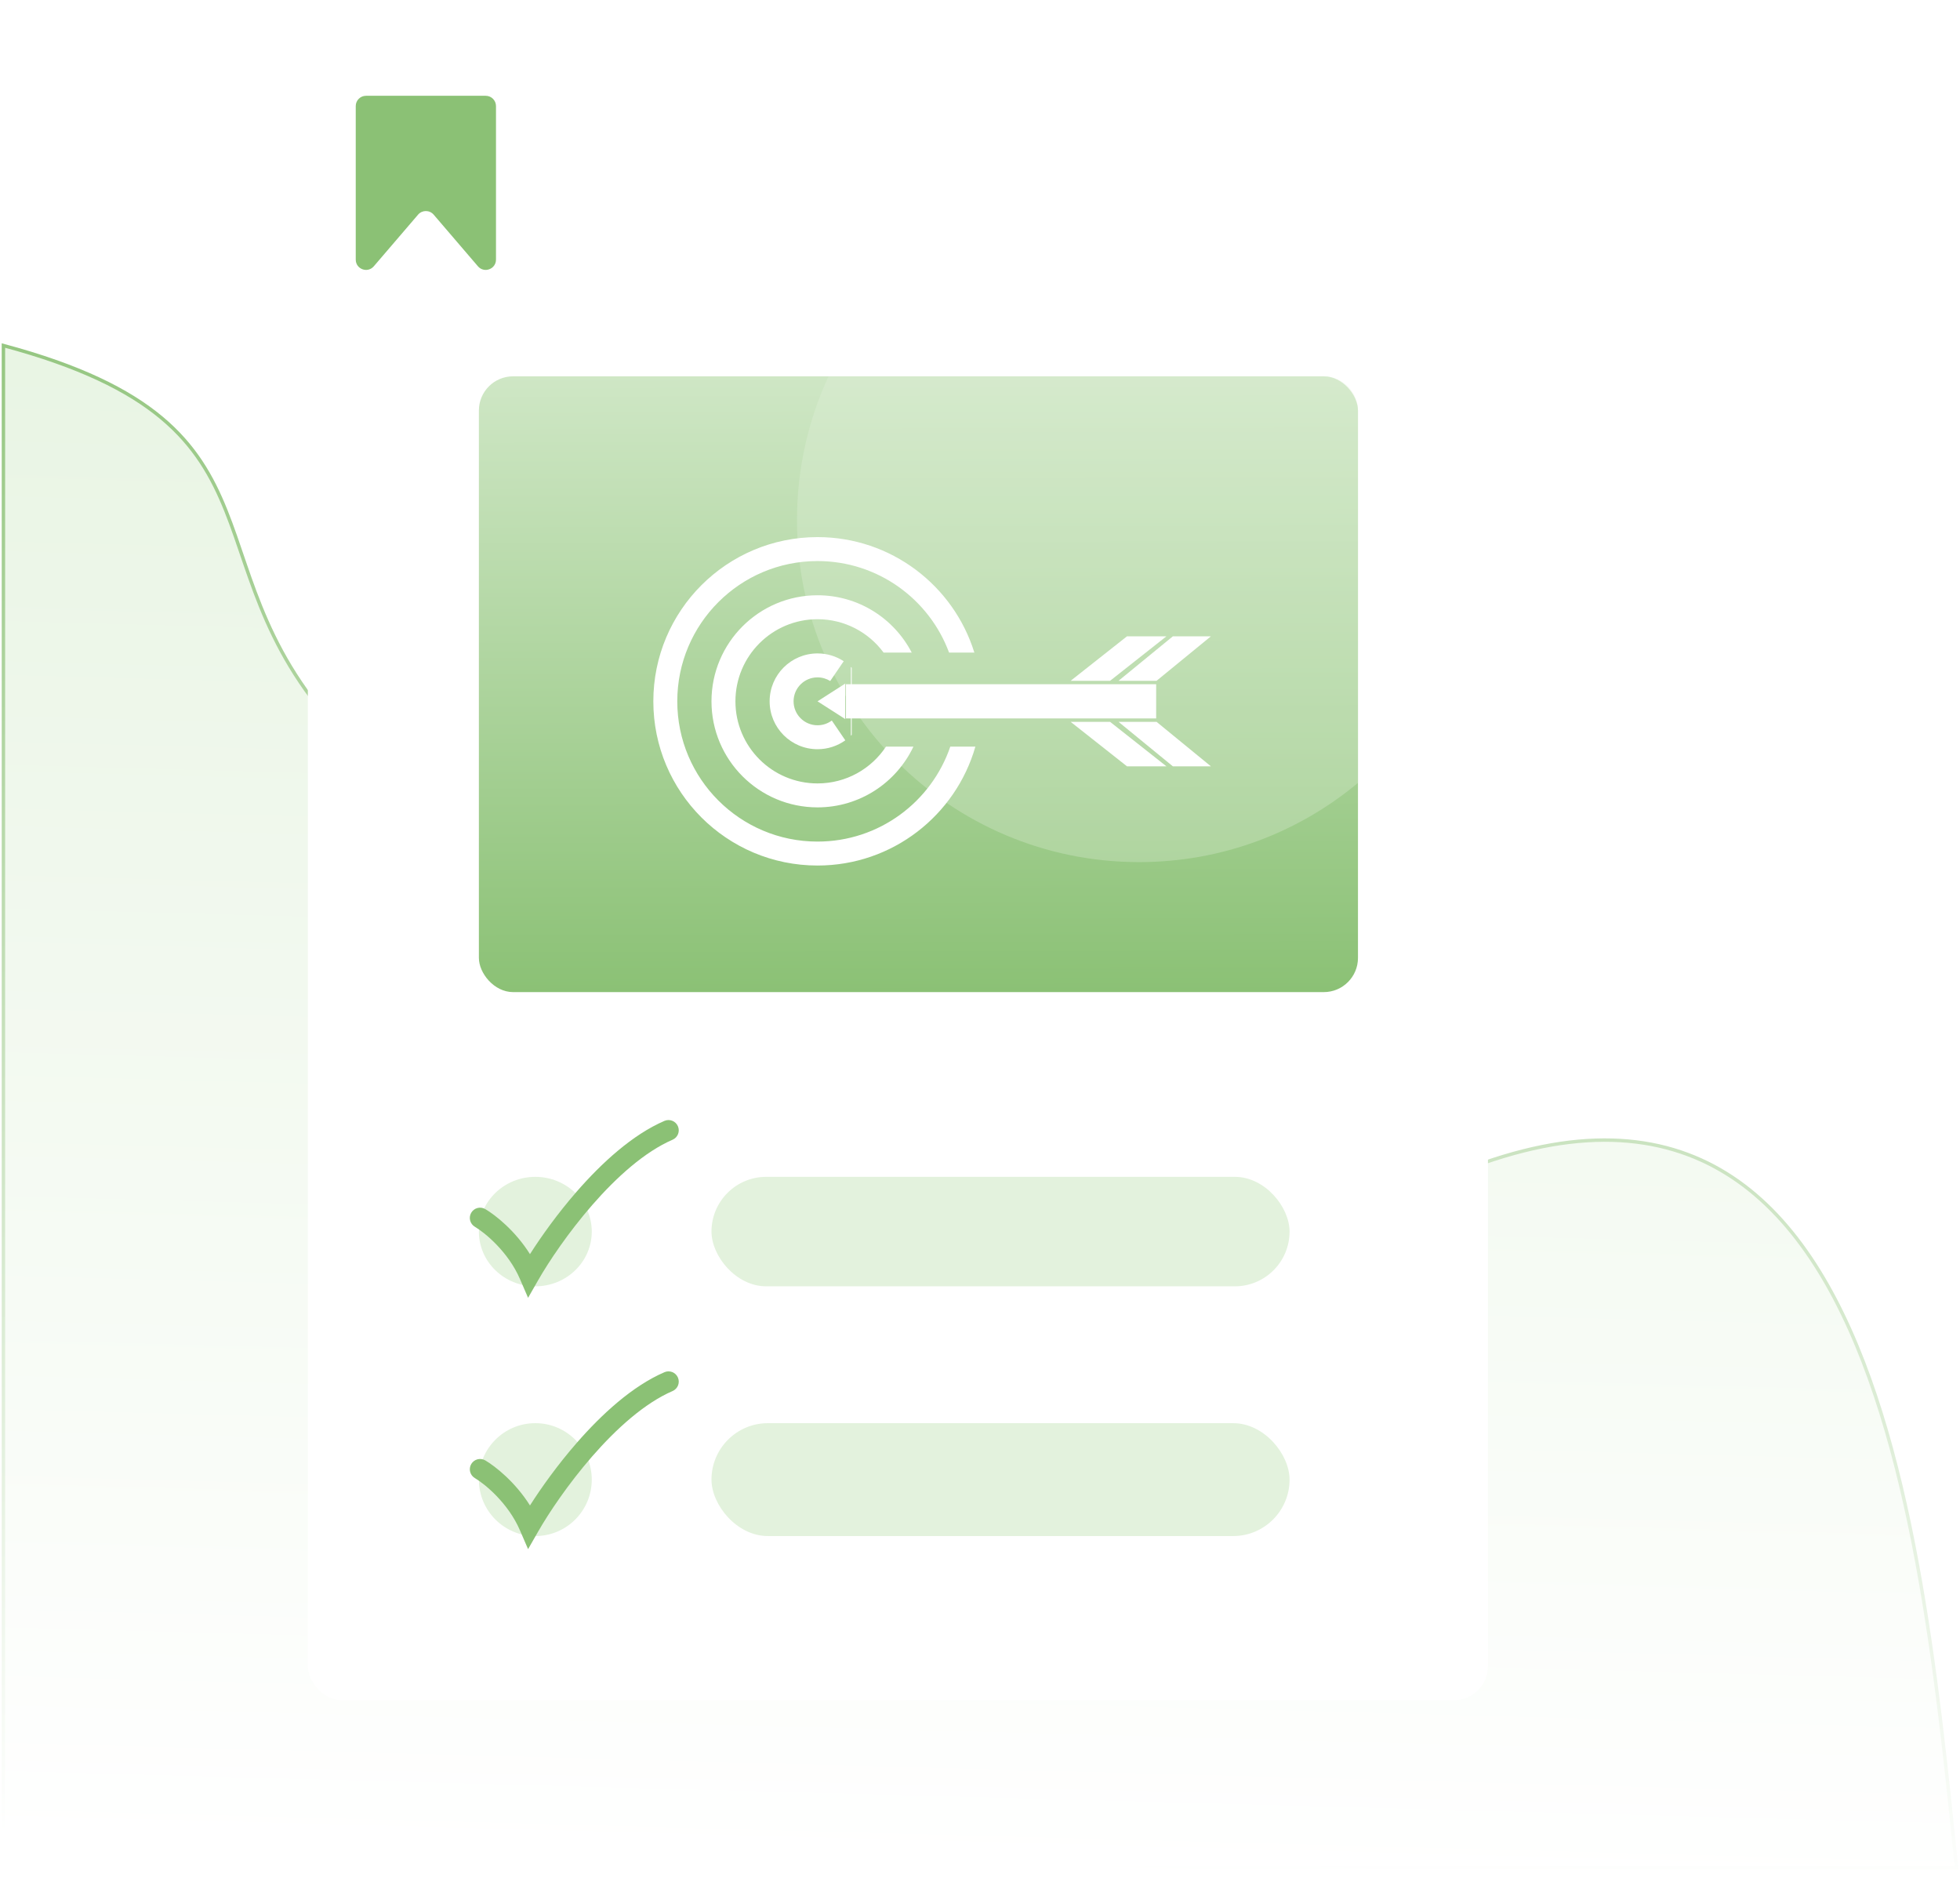 <svg width="573" height="551" viewBox="0 0 573 551" fill="none" xmlns="http://www.w3.org/2000/svg">
<path d="M1 546V101C89.861 124.792 51.377 166.762 103.498 218.198C163.555 286.358 291.499 424.382 386.799 363.594C544.286 263.139 560.59 435.075 572 546H1Z" fill="url(#paint0_linear)" stroke="url(#paint1_linear)"/>
<g filter="url(#filter0_d)">
<rect x="90" y="50" width="345" height="443" rx="10" fill="white"/>
<ellipse cx="156.5" cy="356" rx="16.5" ry="16" fill="#E3F2DD"/>
<rect x="208" y="340" width="169" height="32" rx="16" fill="#E3F2DD"/>
<circle cx="156.5" cy="428.5" r="16.5" fill="#E3F2DD"/>
<rect x="208" y="412" width="169" height="33" rx="16.5" fill="#E3F2DD"/>
<rect opacity="0.5" x="165" y="143" width="195" height="116" rx="10" fill="#E3F2DD"/>
<rect x="140" y="106" width="257" height="180" rx="10" fill="url(#paint2_linear)"/>
<path opacity="0.3" fill-rule="evenodd" clip-rule="evenodd" d="M242.221 106H387C392.523 106 397 110.477 397 116V224.841C379.658 239.301 357.345 248 333 248C277.772 248 233 203.228 233 148C233 132.999 236.303 118.77 242.221 106Z" fill="#E3F2DD"/>
<path fill-rule="evenodd" clip-rule="evenodd" d="M248.75 190.953V193.847V207.153V211.047C248.834 210.965 248.918 210.882 249 210.798V191.202C248.918 191.118 248.834 191.035 248.75 190.953ZM246.657 189.278L242.71 195.063C241.634 194.389 240.363 194 239 194C235.134 194 232 197.134 232 201C232 204.866 235.134 208 239 208C240.565 208 242.01 207.487 243.175 206.619L247.123 212.404C244.832 214.039 242.028 215 239 215C231.268 215 225 208.732 225 201C225 193.268 231.268 187 239 187C241.826 187 244.457 187.837 246.657 189.278Z" fill="white"/>
<path fill-rule="evenodd" clip-rule="evenodd" d="M239 225C247.357 225 254.716 220.729 259.014 214.25H267.034C262.066 224.743 251.38 232 239 232C221.879 232 208 218.121 208 201C208 183.879 221.879 170 239 170C250.983 170 261.378 176.799 266.538 186.75H258.314C253.942 180.835 246.919 177 239 177C225.745 177 215 187.745 215 201C215 214.255 225.745 225 239 225Z" fill="white"/>
<path fill-rule="evenodd" clip-rule="evenodd" d="M239 242C257.007 242 272.303 230.392 277.812 214.25H285.148C279.397 234.316 260.914 249 239 249C212.49 249 191 227.51 191 201C191 174.49 212.49 153 239 153C260.548 153 278.779 167.198 284.849 186.75H277.456C271.666 171.131 256.633 160 239 160C216.356 160 198 178.356 198 201C198 223.644 216.356 242 239 242Z" fill="white"/>
<path d="M329.471 182H341L324.529 195H313L329.471 182Z" fill="white"/>
<path d="M324.529 207H313L329.471 220H341L324.529 207Z" fill="white"/>
<path fill-rule="evenodd" clip-rule="evenodd" d="M338 196H247.319V206H338V196Z" fill="white"/>
<path fill-rule="evenodd" clip-rule="evenodd" d="M239 201L247.111 206.196V195.804L239 201Z" fill="white"/>
<path d="M342.882 182H354L338.118 195H327L342.882 182Z" fill="white"/>
<path d="M338.118 207H327L342.882 220H354L338.118 207Z" fill="white"/>
<path fill-rule="evenodd" clip-rule="evenodd" d="M198.188 325.207C198.845 326.728 198.145 328.494 196.624 329.15C188.485 332.665 180.238 340.091 173.135 348.238C166.08 356.331 160.403 364.843 157.362 370.156L154.383 375.363L152.004 369.855C148.541 361.836 141.674 356.273 138.827 354.594C137.4 353.753 136.925 351.914 137.767 350.486C138.608 349.059 140.447 348.584 141.875 349.426C144.823 351.164 150.662 355.776 154.936 362.594C158.305 357.31 163.045 350.681 168.613 344.295C175.903 335.933 184.864 327.693 194.245 323.642C195.766 322.985 197.532 323.686 198.188 325.207Z" fill="#8BC175"/>
<path fill-rule="evenodd" clip-rule="evenodd" d="M198.188 398.669C198.845 400.19 198.145 401.955 196.624 402.612C188.485 406.126 180.238 413.552 173.135 421.7C166.08 429.792 160.403 438.305 157.362 443.618L154.383 448.825L152.004 443.317C148.541 435.298 141.674 429.735 138.827 428.056C137.4 427.215 136.925 425.375 137.767 423.948C138.608 422.521 140.447 422.046 141.875 422.887C144.823 424.626 150.662 429.238 154.936 436.055C158.305 430.771 163.045 424.142 168.613 417.757C175.903 409.395 184.864 401.155 194.245 397.104C195.766 396.447 197.532 397.147 198.188 398.669Z" fill="#8BC175"/>
</g>
<path d="M104 75.89V31C104 29.343 105.343 28 107 28H142C143.657 28 145 29.343 145 31V75.89C145 78.675 141.535 79.957 139.722 77.843L126.778 62.741C125.58 61.344 123.42 61.344 122.222 62.741L109.278 77.843C107.465 79.957 104 78.675 104 75.89Z" fill="#8BC175"/>
<defs>
<filter id="filter0_d" x="36" y="0" width="453" height="551" filterUnits="userSpaceOnUse" color-interpolation-filters="sRGB">
<feFlood flood-opacity="0" result="BackgroundImageFix"/>
<feColorMatrix in="SourceAlpha" type="matrix" values="0 0 0 0 0 0 0 0 0 0 0 0 0 0 0 0 0 0 127 0" result="hardAlpha"/>
<feOffset dy="4"/>
<feGaussianBlur stdDeviation="27"/>
<feComposite in2="hardAlpha" operator="out"/>
<feColorMatrix type="matrix" values="0 0 0 0 0 0 0 0 0 0 0 0 0 0 0 0 0 0 0.12 0"/>
<feBlend mode="normal" in2="BackgroundImageFix" result="effect1_dropShadow"/>
<feBlend mode="normal" in="SourceGraphic" in2="effect1_dropShadow" result="shape"/>
</filter>
<linearGradient id="paint0_linear" x1="286.94" y1="0.104" x2="272.256" y2="545.996" gradientUnits="userSpaceOnUse">
<stop stop-color="#E3F2DD"/>
<stop offset="1" stop-color="white"/>
</linearGradient>
<linearGradient id="paint1_linear" x1="303.216" y1="66.193" x2="286.448" y2="545.998" gradientUnits="userSpaceOnUse">
<stop stop-color="#8BC175"/>
<stop offset="1" stop-color="white"/>
</linearGradient>
<linearGradient id="paint2_linear" x1="268" y1="52" x2="268.5" y2="286" gradientUnits="userSpaceOnUse">
<stop stop-color="#E3F2DD"/>
<stop offset="1" stop-color="#8BC175"/>
</linearGradient>
</defs>
</svg>
